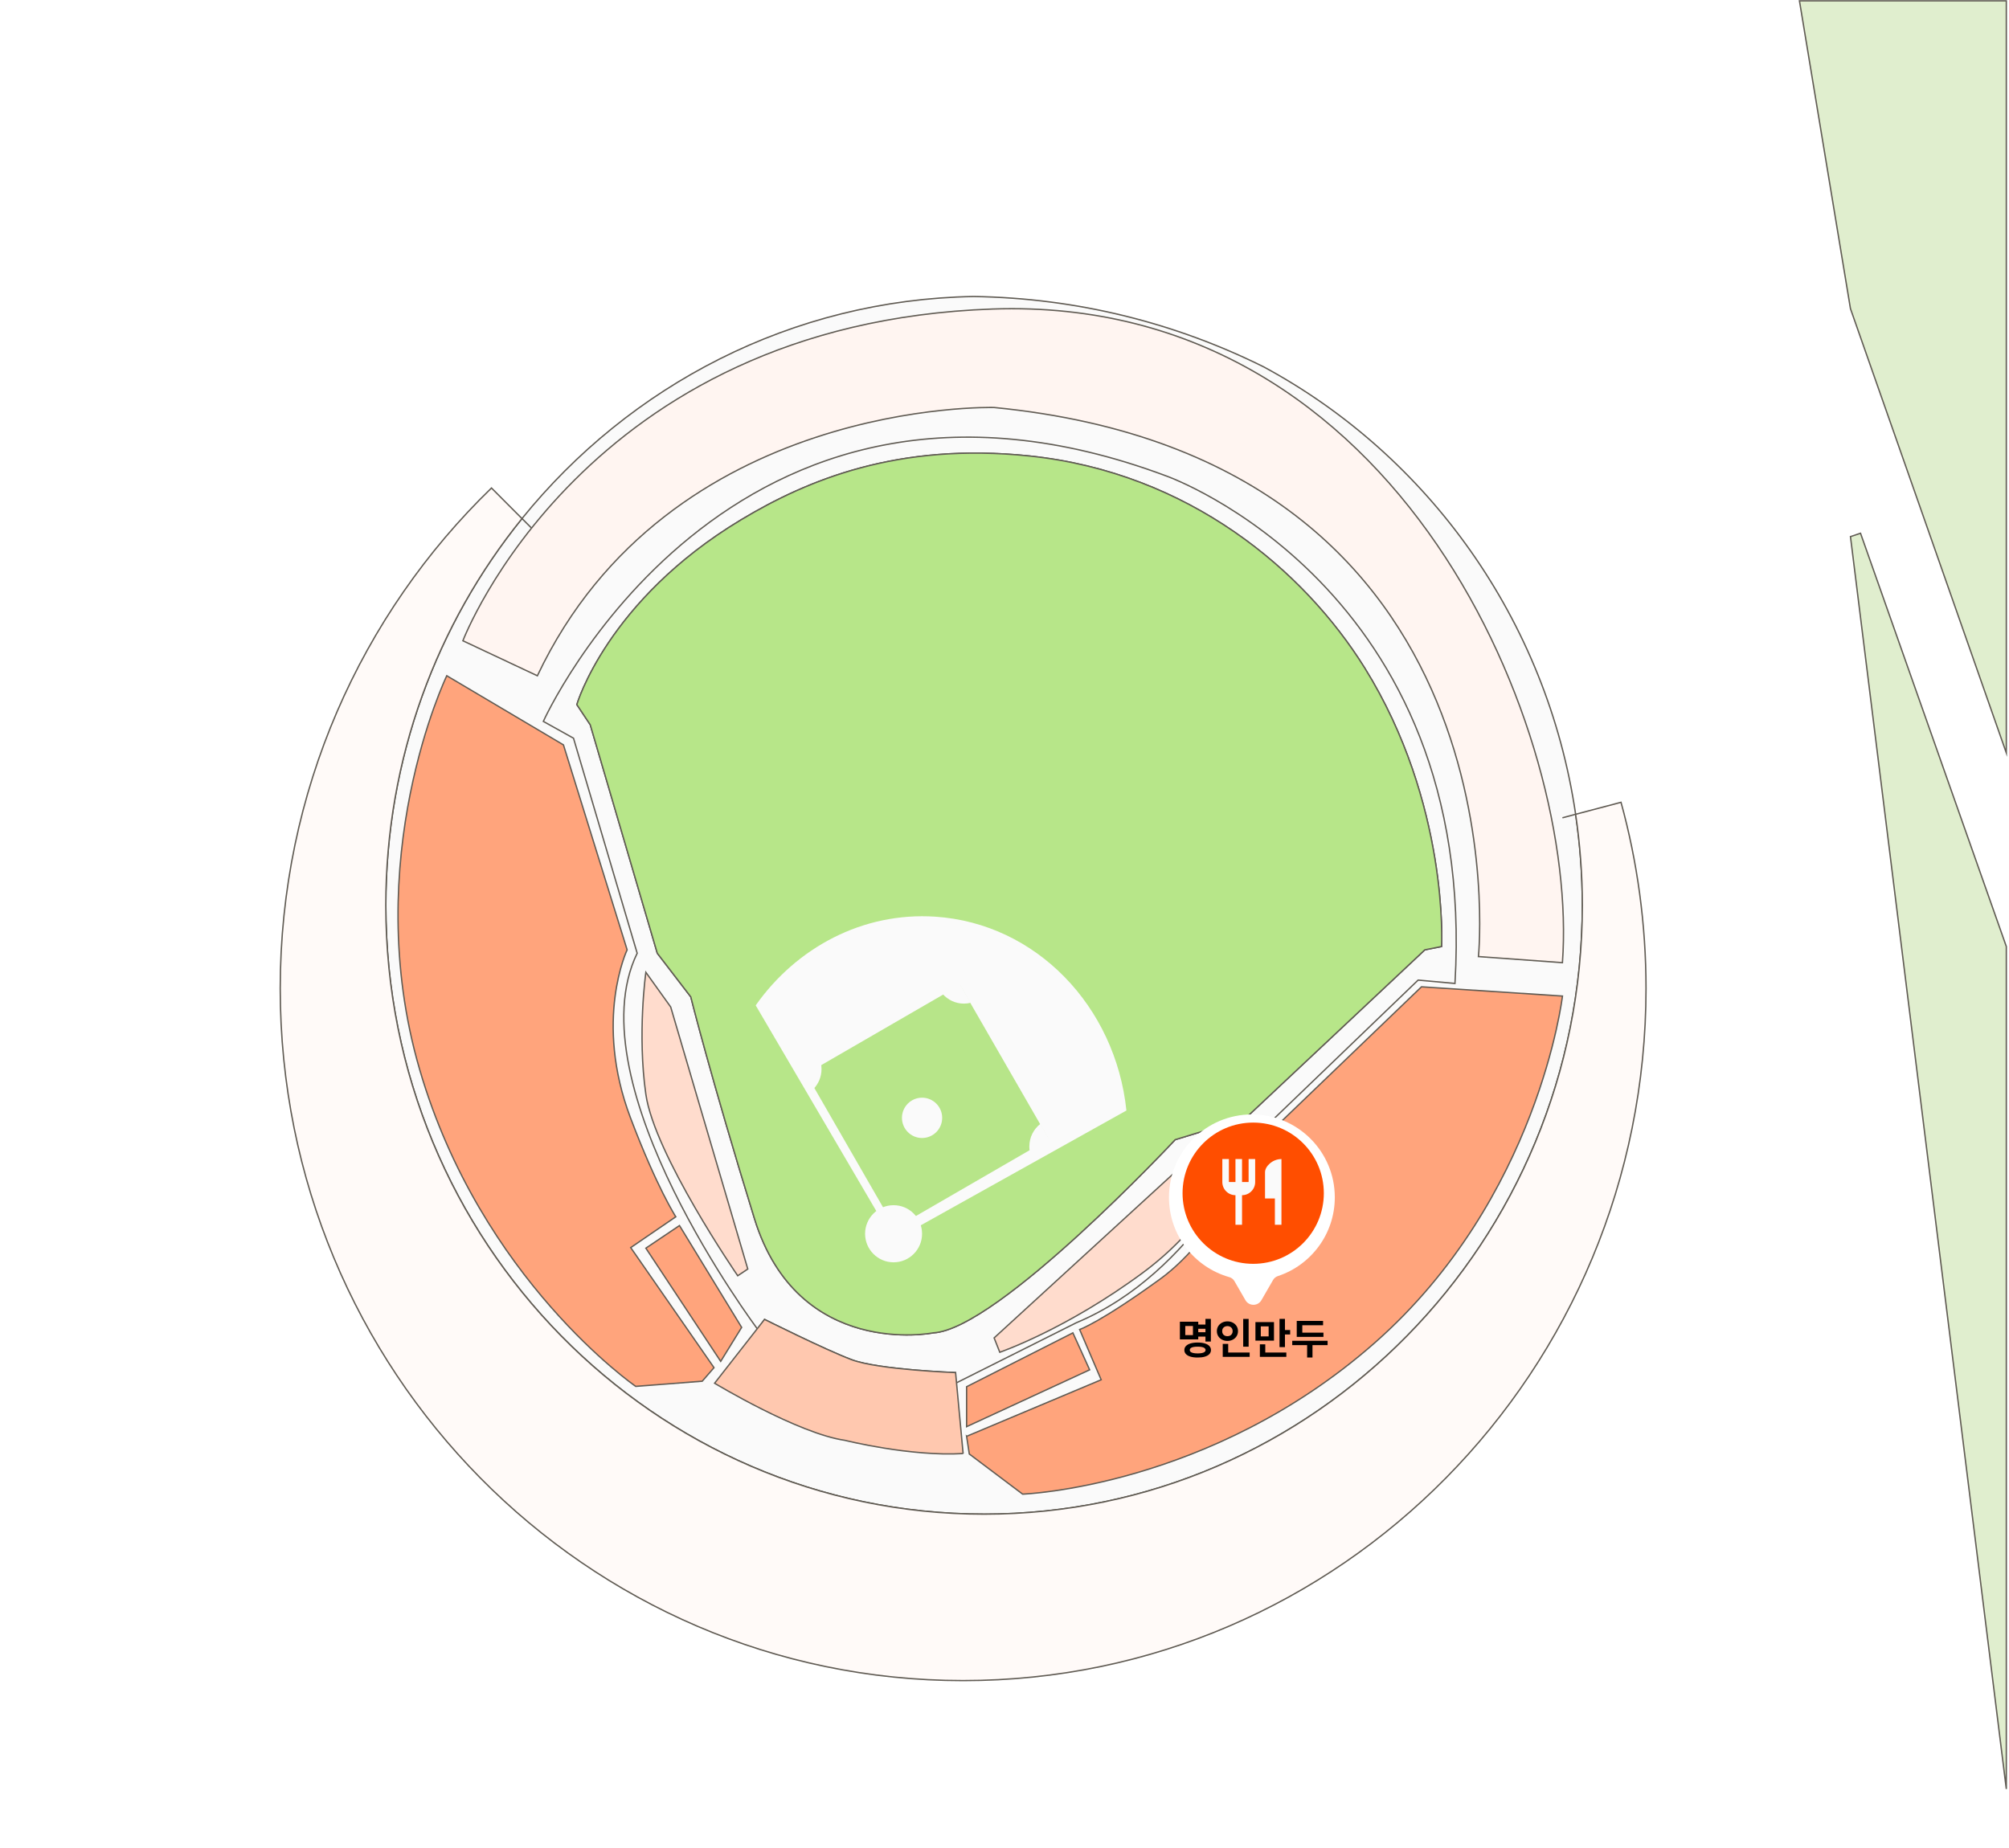 <svg width="739" height="680" viewBox="0 0 739 680" fill="none" xmlns="http://www.w3.org/2000/svg">
<g clip-path="url(#clip0_1117_1747)">
<path d="M361.985 557.059C483.522 557.059 582.054 456.766 582.054 333.051C582.054 321.679 581.191 310.506 579.588 299.579C569.059 228.087 525.366 167.656 464.943 135.025C432.641 118.932 396.432 109.674 358.151 109.081C291.242 110.242 231.62 141.811 192.02 190.77C160.73 229.458 141.928 279.011 141.928 333.039C141.928 456.754 240.46 557.046 361.997 557.046L361.985 557.059ZM272.601 191.24C297.037 176.544 330.386 162.712 378.629 167.755C437.486 173.911 479.799 210.127 501.917 245.626C533.084 295.636 530.273 348.217 530.273 348.217L524.108 349.453L458.149 411.391L432.284 419.29C432.284 419.29 367.052 489.126 343.257 490.362C343.257 490.362 293.56 500.25 277.533 448.336C261.505 396.423 254.108 366.758 254.108 366.758L241.779 350.689L217.122 266.639L212.19 259.222C212.19 259.222 223.286 220.905 272.601 191.24Z" fill="#FAFAFA"/>
<path d="M579.588 299.579C581.191 310.506 582.054 321.679 582.054 333.051C582.054 456.766 483.522 557.059 361.985 557.059L361.997 557.046C240.46 557.046 141.928 456.754 141.928 333.039C141.928 279.011 160.73 229.458 192.02 190.77M579.588 299.579L574.73 300.865M579.588 299.579C569.059 228.087 525.366 167.656 464.943 135.025C432.641 118.932 396.432 109.674 358.151 109.081C291.242 110.242 231.62 141.811 192.02 190.77M192.02 190.77L198.641 197.408M272.601 191.24C297.037 176.544 330.386 162.712 378.629 167.755C437.486 173.911 479.799 210.127 501.917 245.626C533.084 295.636 530.273 348.217 530.273 348.217L524.108 349.453L458.149 411.391L432.284 419.29C432.284 419.29 367.052 489.126 343.257 490.362C343.257 490.362 293.56 500.25 277.533 448.336C261.505 396.423 254.108 366.758 254.108 366.758L241.779 350.689L217.122 266.639L212.19 259.222C212.19 259.222 223.286 220.905 272.601 191.24Z" stroke="#605B53" stroke-width="0.5" stroke-miterlimit="10"/>
<path d="M354.279 618.292C493.015 618.292 605.479 504.292 605.479 363.668C605.479 339.936 602.273 316.958 596.281 295.166L579.588 299.579C581.191 310.493 582.054 321.667 582.054 333.051C582.054 456.766 483.522 557.059 361.985 557.059C240.448 557.059 141.916 456.766 141.916 333.051C141.916 279.024 160.717 229.471 192.008 190.783L180.789 179.535C132.916 225.899 103.08 291.248 103.08 363.668C103.08 504.292 215.544 618.292 354.279 618.292Z" fill="#FFFAF8" stroke="#605B53" stroke-width="0.5" stroke-miterlimit="10"/>
<path d="M241.78 350.689L254.108 366.758C254.108 366.758 261.506 396.423 277.533 448.336C293.561 500.25 343.258 490.362 343.258 490.362C367.065 489.126 432.284 419.289 432.284 419.289L458.15 411.391L524.109 349.453L530.273 348.217C530.273 348.217 533.084 295.636 501.917 245.626C479.799 210.127 437.487 173.911 378.629 167.755C330.387 162.712 297.037 176.543 272.602 191.24C223.286 220.905 212.191 259.222 212.191 259.222L217.122 266.638L241.78 350.689Z" fill="#B7E689" stroke="#605B53" stroke-width="0.5" stroke-miterlimit="10"/>
<path d="M414.346 408.561C410.364 370.367 381.255 339.688 343.985 337.241C317.343 335.498 292.969 348.613 277.977 369.873L328.698 456.371L414.346 408.561Z" fill="#FAFAFA"/>
<path d="M329.232 451.815L385.784 419.081L353.105 362.333L296.553 395.067L329.232 451.815Z" fill="#B7E589"/>
<path d="M351.505 508.902L351.505 504.984C351.505 504.984 323.149 503.958 313.286 500.25C303.423 496.542 281.231 485.418 281.231 485.418L278.765 489.126C278.765 489.126 210.957 398.895 234.382 350.689L210.957 271.583L199.861 265.402C199.861 265.402 267.669 114.606 429.177 175.172C429.177 175.172 543.834 215.961 535.204 361.814L521.642 360.578L461.231 418.671C461.231 418.671 440.272 468.113 395.889 486.654L351.505 508.902Z" stroke="#605B53" stroke-width="0.5" stroke-miterlimit="10"/>
<path d="M354.279 534.773L351.505 504.972C351.505 504.972 323.149 503.946 313.286 500.238C303.423 496.53 281.231 485.405 281.231 485.405L262.861 508.89C262.861 508.89 293.56 527.431 310.82 529.903C310.82 529.903 334.861 535.922 354.279 534.76L354.279 534.773Z" fill="#FFC8AF" stroke="#605B53" stroke-width="0.5" stroke-miterlimit="10"/>
<path d="M355.561 510.176L355.561 524.872L400.82 503.958L394.656 490.362L355.561 510.176Z" fill="#FFA47C" stroke="#605B53" stroke-width="0.5" stroke-miterlimit="10"/>
<path d="M272.811 488.347L265.105 500.844L237.575 459.201L249.941 450.883L272.811 488.347Z" fill="#FFA47C" stroke="#605B53" stroke-width="0.5" stroke-miterlimit="10"/>
<path d="M367.767 497.494L365.684 492.216L437.19 426.706L458.149 419.29C458.149 419.29 448.903 447.101 420.547 468.113C392.19 489.126 367.767 497.494 367.767 497.494Z" fill="#FFDCCD" stroke="#605B53" stroke-width="0.5" stroke-miterlimit="10"/>
<path d="M275.067 466.877L271.369 469.349C271.369 469.349 240.756 424.839 237.576 402.603C234.395 380.367 237.576 357.71 237.576 357.71L246.711 370.466L275.067 466.877Z" fill="#FFDCCD" stroke="#605B53" stroke-width="0.5" stroke-miterlimit="10"/>
<path d="M328.697 443.392C322.91 443.392 318.218 448.096 318.218 453.899C318.218 459.701 322.91 464.405 328.697 464.405C334.485 464.405 339.177 459.701 339.177 453.899C339.177 448.096 334.485 443.392 328.697 443.392Z" fill="#FAFAFA"/>
<path d="M378.629 421.762C378.629 422.392 378.69 422.998 378.801 423.603L386.112 419.376L382.71 413.468C380.231 415.384 378.641 418.387 378.641 421.774L378.629 421.762Z" fill="#FAFAFA"/>
<path d="M354.588 369.23C355.439 369.23 356.265 369.119 357.054 368.921L353.059 361.987L346.722 365.658C348.645 367.846 351.444 369.23 354.576 369.23L354.588 369.23Z" fill="#FAFAFA"/>
<path d="M302.03 391.54L296.088 394.977L299.305 400.563C301.093 398.685 302.19 396.138 302.19 393.333C302.19 392.715 302.129 392.121 302.03 391.54Z" fill="#FAFAFA"/>
<path d="M574.731 354.163L543.835 351.925C543.835 351.925 562.328 169.164 365.684 149.919C365.684 149.919 246.008 146.545 197.667 248.617L170.273 235.738C170.273 235.738 214.656 118.956 365.067 113.691C515.479 108.425 580.895 270.112 574.731 354.163Z" fill="#FFF5F1" stroke="#605B53" stroke-width="0.5" stroke-miterlimit="10"/>
<path d="M738.013 658.167L680.684 197.42L684.383 196.184L738.013 348.217L738.013 658.167Z" fill="#E0EECE" stroke="#605B53" stroke-width="0.5" stroke-miterlimit="10"/>
<path d="M738.013 276.984L680.684 113.567L661.919 0.309L738.013 0.309L738.013 276.984Z" fill="#E0EECE" stroke="#605B53" stroke-width="0.5" stroke-miterlimit="10"/>
<path d="M339.177 403.839C335.092 403.839 331.78 407.159 331.78 411.255C331.78 415.351 335.092 418.671 339.177 418.671C343.262 418.671 346.574 415.351 346.574 411.255C346.574 407.159 343.262 403.839 339.177 403.839Z" fill="#FAFAFA"/>
<path d="M355.562 528.407L356.548 534.921L376.176 549.692C376.176 549.692 445.217 547.22 505.628 494.07C566.039 440.92 574.743 366.449 574.743 366.449L522.888 363.05L463.71 419.907C463.71 419.907 448.916 454.517 426.724 470.585C404.532 486.654 397.135 489.126 397.135 489.126L405.062 507.617L355.574 528.419L355.562 528.407Z" fill="#FFA47C" stroke="#605B53" stroke-width="0.5" stroke-miterlimit="10"/>
<path d="M262.627 503.18L258.312 508.149L233.852 510.052C233.852 510.052 176.905 470.832 154.368 393.481C131.831 316.13 164.342 248.605 164.342 248.605L207.259 274.042L230.683 349.441C230.683 349.441 218.355 375.398 231.916 411.243C241.619 436.903 248.585 447.657 248.585 447.657L232.003 458.991L262.64 503.155L262.627 503.18Z" fill="#FFA47C" stroke="#605B53" stroke-width="0.5" stroke-miterlimit="10"/>
</g>
<g filter="url(#filter0_d_1117_1747)">
<path fill-rule="evenodd" clip-rule="evenodd" d="M469.312 469.873C469.701 469.2 470.338 468.71 471.077 468.466C483.23 464.45 492 452.999 492 439.5C492 422.655 478.345 409 461.5 409C444.655 409 431 422.655 431 439.5C431 453.454 440.37 465.219 453.162 468.846C453.956 469.071 454.646 469.577 455.059 470.292L459.13 477.343C460.434 479.602 463.695 479.602 465 477.343L469.312 469.873Z" fill="white"/>
</g>
<circle cx="460.981" cy="438.981" r="25.982" fill="#FF4E00"/>
<path d="M465.333 431.25V440.917H468.958V450.583H471.375V426.417C468.04 426.417 465.333 429.123 465.333 431.25ZM459.292 434.875H456.875V426.417H454.458V434.875H452.042V426.417H449.625V434.875C449.625 437.545 451.788 439.708 454.458 439.708V450.583H456.875V439.708C459.545 439.708 461.708 437.545 461.708 434.875V426.417H459.292V434.875Z" fill="#FAFAFA"/>
<path d="M444.044 487.304V488.873H440.343V487.304H444.044ZM444.105 490.122V491.735H440.343V490.122H444.105ZM445.409 485.21V493.552H443.42V485.21H445.409ZM440.773 486.26V492.768H434.017V486.26H440.773ZM435.994 487.834V491.188H438.818V487.834H435.994ZM440.547 493.917C441.556 493.917 442.429 494.028 443.166 494.249C443.902 494.466 444.466 494.783 444.856 495.199C445.25 495.611 445.448 496.107 445.448 496.685C445.448 497.263 445.25 497.761 444.856 498.177C444.466 498.593 443.902 498.908 443.166 499.122C442.429 499.335 441.556 499.44 440.547 499.436C439.538 499.44 438.667 499.333 437.934 499.116C437.201 498.899 436.637 498.584 436.243 498.171C435.853 497.759 435.659 497.263 435.663 496.685C435.659 496.107 435.855 495.611 436.249 495.199C436.643 494.783 437.206 494.466 437.939 494.249C438.672 494.028 439.541 493.917 440.547 493.917ZM440.547 495.436C439.91 495.436 439.376 495.483 438.945 495.575C438.517 495.663 438.193 495.801 437.972 495.989C437.755 496.173 437.646 496.405 437.646 496.685C437.646 496.954 437.755 497.18 437.972 497.365C438.193 497.545 438.519 497.683 438.95 497.779C439.385 497.871 439.917 497.919 440.547 497.923C441.18 497.919 441.713 497.871 442.144 497.779C442.578 497.683 442.906 497.545 443.127 497.365C443.352 497.18 443.466 496.954 443.47 496.685C443.466 496.405 443.352 496.173 443.127 495.989C442.906 495.801 442.58 495.663 442.149 495.575C441.718 495.483 441.184 495.436 440.547 495.436ZM459.304 485.232V495.453H457.304V485.232H459.304ZM459.68 497.586V499.193H449.774V497.586H459.68ZM451.79 494.42V498.249H449.774V494.42H451.79ZM451.509 486.133C452.23 486.133 452.888 486.287 453.481 486.597C454.074 486.906 454.54 487.333 454.879 487.878C455.221 488.424 455.392 489.037 455.392 489.718C455.392 490.411 455.221 491.031 454.879 491.58C454.54 492.129 454.074 492.558 453.481 492.867C452.888 493.173 452.23 493.326 451.509 493.326C450.787 493.326 450.127 493.173 449.531 492.867C448.938 492.558 448.47 492.129 448.127 491.58C447.788 491.031 447.619 490.411 447.619 489.718C447.619 489.037 447.788 488.424 448.127 487.878C448.47 487.333 448.938 486.906 449.531 486.597C450.127 486.287 450.787 486.133 451.509 486.133ZM451.509 487.867C451.137 487.867 450.803 487.943 450.509 488.094C450.214 488.241 449.982 488.455 449.812 488.735C449.647 489.015 449.566 489.343 449.569 489.718C449.566 490.105 449.647 490.44 449.812 490.724C449.982 491.004 450.212 491.219 450.503 491.37C450.798 491.517 451.133 491.591 451.509 491.591C451.873 491.591 452.199 491.517 452.486 491.37C452.777 491.219 453.006 491.004 453.171 490.724C453.341 490.44 453.426 490.105 453.426 489.718C453.426 489.343 453.341 489.015 453.171 488.735C453.006 488.455 452.777 488.241 452.486 488.094C452.195 487.943 451.869 487.867 451.509 487.867ZM468.63 486.398V493.227H461.802V486.398H468.63ZM463.774 487.983V491.657H466.663V487.983H463.774ZM472.663 485.221V495.597H470.663V485.221H472.663ZM474.575 489.315V490.961H472.089V489.315H474.575ZM473.172 497.586V499.193H463.437V497.586H473.172ZM465.426 494.569V498.392H463.437V494.569H465.426ZM486.824 490.282V491.845H477.001V490.282H486.824ZM488.349 493.276V494.867H475.343V493.276H488.349ZM482.791 494.193V499.42H480.818V494.193H482.791ZM486.686 485.967V487.558H479.045V491.033H477.001V485.967H486.686Z" fill="black"/>
<defs>
<filter id="filter0_d_1117_1747" x="426" y="406" width="69" height="78.037" filterUnits="userSpaceOnUse" color-interpolation-filters="sRGB">
<feFlood flood-opacity="0" result="BackgroundImageFix"/>
<feColorMatrix in="SourceAlpha" type="matrix" values="0 0 0 0 0 0 0 0 0 0 0 0 0 0 0 0 0 0 127 0" result="hardAlpha"/>
<feOffset dx="-1" dy="1"/>
<feGaussianBlur stdDeviation="2"/>
<feComposite in2="hardAlpha" operator="out"/>
<feColorMatrix type="matrix" values="0 0 0 0 0 0 0 0 0 0 0 0 0 0 0 0 0 0 0.25 0"/>
<feBlend mode="normal" in2="BackgroundImageFix" result="effect1_dropShadow_1117_1747"/>
<feBlend mode="normal" in="SourceGraphic" in2="effect1_dropShadow_1117_1747" result="shape"/>
</filter>
<clipPath id="clip0_1117_1747">
<rect width="738.322" height="679.167" fill="white" transform="translate(738.321 679.167) rotate(-180)"/>
</clipPath>
</defs>
</svg>
